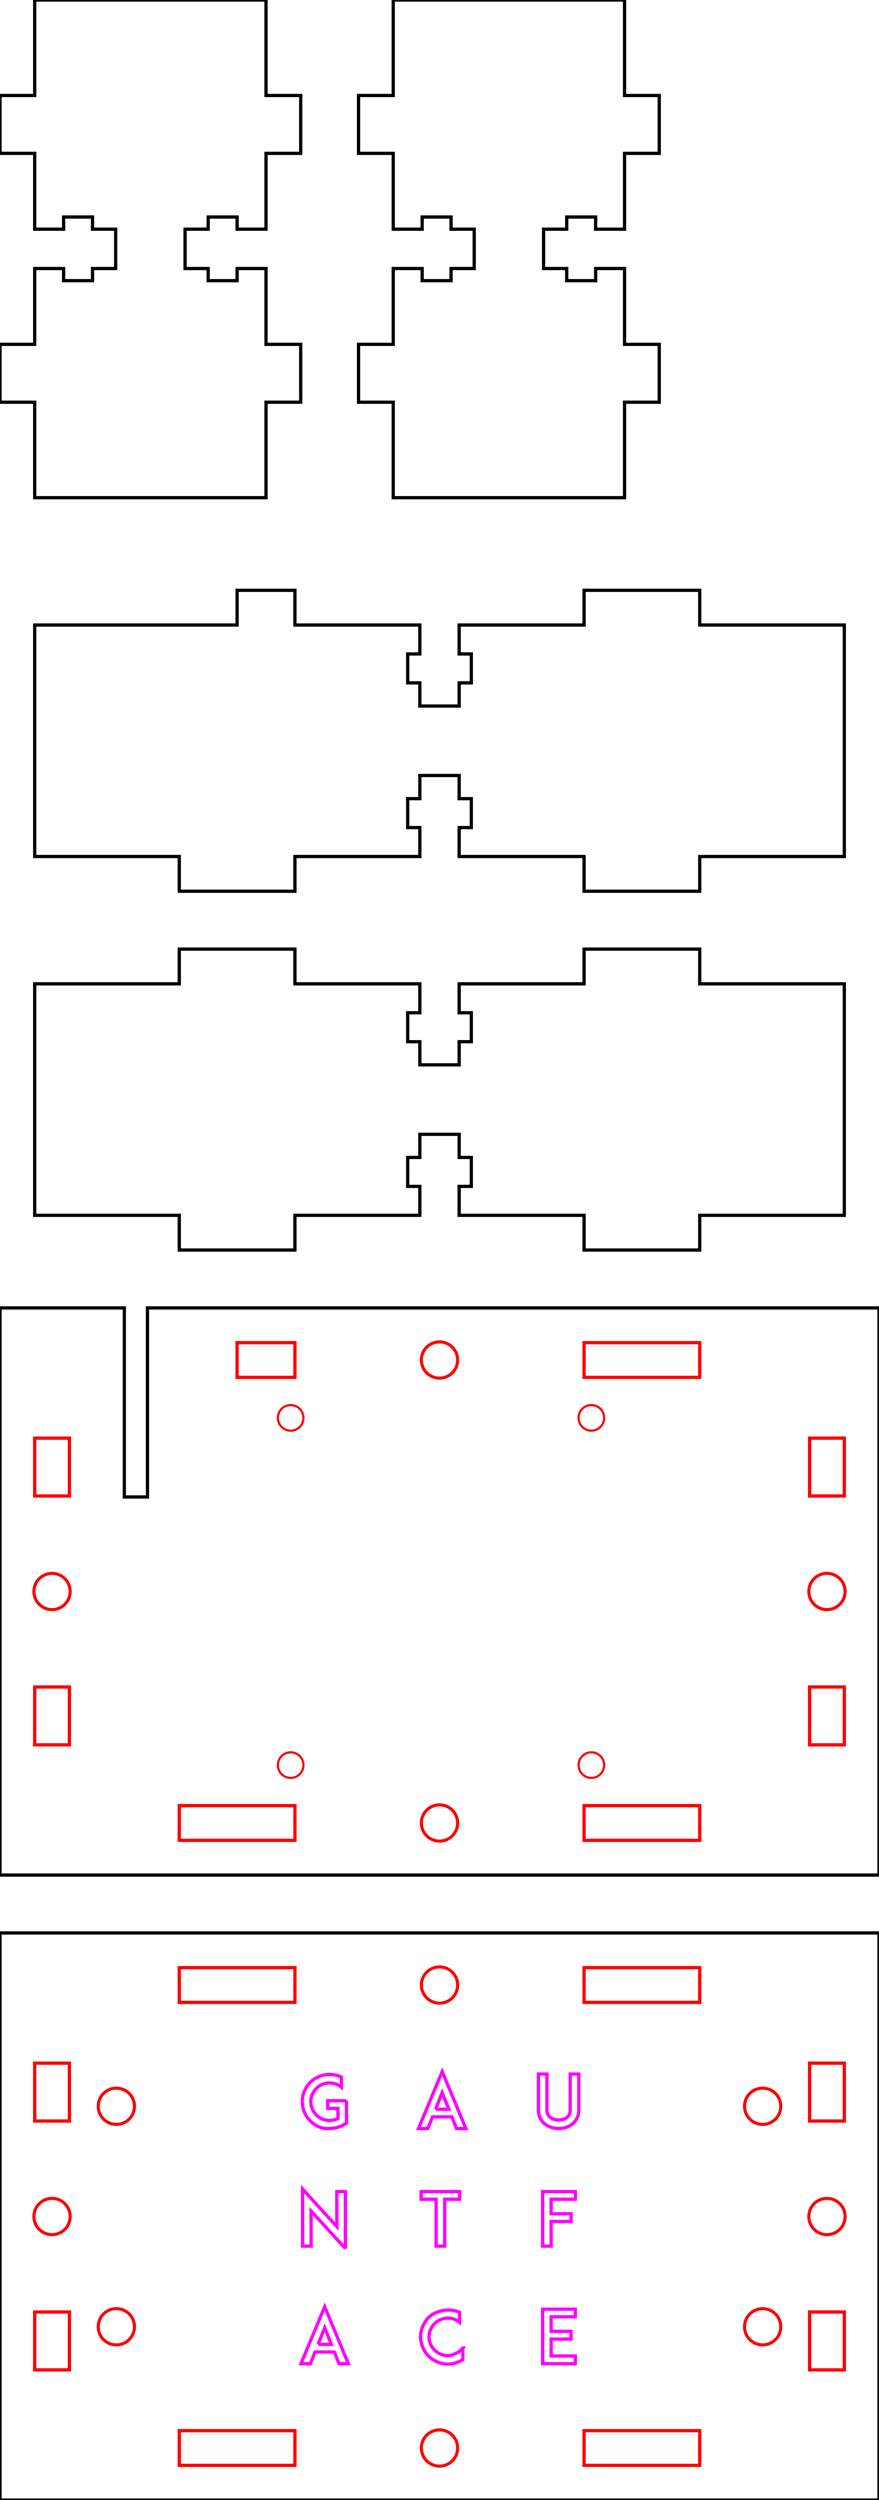 <?xml version="1.0" encoding="UTF-8" standalone="no"?>
<svg
   xmlns:sketch="http://www.bohemiancoding.com/sketch/ns"
   xmlns:dc="http://purl.org/dc/elements/1.1/"
   xmlns:cc="http://creativecommons.org/ns#"
   xmlns:rdf="http://www.w3.org/1999/02/22-rdf-syntax-ns#"
   xmlns:svg="http://www.w3.org/2000/svg"
   xmlns="http://www.w3.org/2000/svg"
   xmlns:sodipodi="http://sodipodi.sourceforge.net/DTD/sodipodi-0.dtd"
   xmlns:inkscape="http://www.inkscape.org/namespaces/inkscape"
   width="76mm"
   height="216mm"
   viewBox="0 -216 76 216"
   version="1.1"
   id="svg2"
   inkscape:version="0.91 r13725"
   sodipodi:docname="servo-driver-camera-mount.svg">
  <defs
     id="defs10" />
  <sodipodi:namedview
     pagecolor="#ffffff"
     bordercolor="#666666"
     borderopacity="1"
     objecttolerance="10"
     gridtolerance="10"
     guidetolerance="10"
     inkscape:pageopacity="0"
     inkscape:pageshadow="2"
     inkscape:window-width="1525"
     inkscape:window-height="904"
     id="namedview8"
     showgrid="false"
     inkscape:zoom="1.7443131"
     inkscape:cx="99.111768"
     inkscape:cy="75.804896"
     inkscape:window-x="79"
     inkscape:window-y="27"
     inkscape:window-maximized="0"
     inkscape:current-layer="svg2" />
  <title
     id="title4">OpenSCAD Model</title>
  <path
     d="m 54,-181.25 3,0 0,-5 -3,0 0,-6.55 -2.5,0 0,1.05 -2.5,0 0,-1.05 -2,0 0,-3.4 2,0 0,-1.05 2.5,0 0,1.05 2.5,0 0,-6.55 3,0 0,-5 -3,0 0,-8.25 -20,0 0,8.25 -3,0 0,5 3,0 0,6.55 2.5,0 0,-1.05 2.5,0 0,1.05 2,0 0,3.4 -2,0 0,1.05 -2.5,0 0,-1.05 -2.5,0 0,6.55 -3,0 0,5 3,0 0,8.25 20,0 z"
     id="path4214"
     style="stroke:#000000;stroke-opacity:1;stroke-width:0.282;stroke-miterlimit:4;stroke-dasharray:none;fill:none" />
  <path
     d="m 23,-181.25 3,0 0,-5 -3,0 0,-6.55 -2.5,0 0,1.05 -2.5,0 0,-1.05 -2,0 0,-3.4 2,0 0,-1.05 2.5,0 0,1.05 2.5,0 0,-6.55 3,0 0,-5 -3,0 0,-8.25 -20,0 0,8.25 -3,0 0,5 3,0 0,6.55 2.5,0 0,-1.05 2.5,0 0,1.05 2,0 0,3.4 -2,0 0,1.05 -2.5,0 0,-1.05 -2.5,0 0,6.55 -3,0 0,5 3,0 0,8.25 20,0 z"
     id="path4212"
     style="stroke:#000000;stroke-opacity:1;stroke-width:0.282;stroke-miterlimit:4;stroke-dasharray:none;fill:none" />
  <path
     d="m 25.5,-142 10.8,0 0,-2.5 -1.05,0 0,-2.5 1.05,0 0,-2 3.4,0 0,2 1.05,0 0,2.5 -1.05,0 0,2.5 10.8,0 0,3 10,0 0,-3 12.5,0 0,-20 -12.5,0 0,-3 -10,0 0,3 -10.8,0 0,2.5 1.05,0 0,2.5 -1.05,0 0,2 -3.4,0 0,-2 -1.05,0 0,-2.5 1.05,0 0,-2.5 -10.8,0 0,-3 -5,0 0,3 -17.5,0 0,20 12.5,0 0,3 10,0 z"
     id="path4210"
     style="stroke:#000000;stroke-opacity:1;stroke-width:0.282;stroke-miterlimit:4;stroke-dasharray:none;fill:none" />
  <path
     d="m 25.5,-111 10.8,0 0,-2.5 -1.05,0 0,-2.5 1.05,0 0,-2 3.4,0 0,2 1.05,0 0,2.5 -1.05,0 0,2.5 10.8,0 0,3 10,0 0,-3 12.5,0 0,-20 -12.5,0 0,-3 -10,0 0,3 -10.8,0 0,2.5 1.05,0 0,2.5 -1.05,0 0,2 -3.4,0 0,-2 -1.05,0 0,-2.5 1.05,0 0,-2.5 -10.8,0 0,-3 -10,0 0,3 -12.5,0 0,20 12.5,0 0,3 10,0 z"
     id="path4208"
     style="stroke:#000000;stroke-opacity:1;stroke-width:0.282;stroke-miterlimit:4;stroke-dasharray:none;fill:none" />
  <path
     inkscape:connector-curvature="0"
     d="m 76,-103 -63.25,0 0,16.333 -2,0 0,-16.333 -10.75,0 0,49 76,0 z"
     id="path4206"
     style="fill:none;stroke:#000000;stroke-width:0.282;stroke-miterlimit:4;stroke-dasharray:none;stroke-opacity:1" />
  <path
     inkscape:connector-curvature="0"
     d="m 20.5,-97 0,-3 5,0 0,3 z"
     id="path4204"
     style="fill:none;stroke:#ff0000;stroke-width:0.282;stroke-miterlimit:4;stroke-dasharray:none;stroke-opacity:1" />
  <path
     inkscape:connector-curvature="0"
     d="m 50.5,-97 0,-3 10,0 0,3 z"
     id="path4202"
     style="fill:none;stroke:#ff0000;stroke-width:0.282;stroke-miterlimit:4;stroke-dasharray:none;stroke-opacity:1" />
  <path
     inkscape:connector-curvature="0"
     d="m 3,-86.75 0,-5 3,0 0,5 z"
     id="path4194"
     style="fill:none;stroke:#ff0000;stroke-width:0.282;stroke-miterlimit:4;stroke-dasharray:none;stroke-opacity:1" />
  <path
     inkscape:connector-curvature="0"
     d="m 70,-86.75 0,-5 3,0 0,5 z"
     id="path4192"
     style="fill:none;stroke:#ff0000;stroke-width:0.282;stroke-miterlimit:4;stroke-dasharray:none;stroke-opacity:1" />
  <path
     inkscape:connector-curvature="0"
     d="m 70,-65.25 0,-5 3,0 0,5 z"
     id="path4186"
     style="fill:none;stroke:#ff0000;stroke-width:0.282;stroke-miterlimit:4;stroke-dasharray:none;stroke-opacity:1" />
  <path
     inkscape:connector-curvature="0"
     d="m 3,-65.25 0,-5 3,0 0,5 z"
     id="path4184"
     style="fill:none;stroke:#ff0000;stroke-width:0.282;stroke-miterlimit:4;stroke-dasharray:none;stroke-opacity:1" />
  <path
     inkscape:connector-curvature="0"
     d="m 50.5,-57 0,-3 10,0 0,3 z"
     id="path4178"
     style="fill:none;stroke:#ff0000;stroke-width:0.282;stroke-miterlimit:4;stroke-dasharray:none;stroke-opacity:1" />
  <path
     inkscape:connector-curvature="0"
     d="m 15.5,-57 0,-3 10,0 0,3 z"
     id="path4176"
     style="fill:none;stroke:#ff0000;stroke-width:0.282;stroke-miterlimit:4;stroke-dasharray:none;stroke-opacity:1" />
  <path
     inkscape:connector-curvature="0"
     d="M 76,-49 0,-49 0,0 76,0 Z"
     id="path4172"
     style="fill:none;stroke:#000000;stroke-width:0.282;stroke-miterlimit:4;stroke-dasharray:none;stroke-opacity:1" />
  <path
     inkscape:connector-curvature="0"
     d="m 50.5,-43 0,-3 10,0 0,3 z"
     id="path4170"
     style="fill:none;stroke:#ff0000;stroke-width:0.282;stroke-miterlimit:4;stroke-dasharray:none;stroke-opacity:1" />
  <path
     inkscape:connector-curvature="0"
     d="m 15.5,-43 0,-3 10,0 0,3 z"
     id="path4168"
     style="fill:none;stroke:#ff0000;stroke-width:0.282;stroke-miterlimit:4;stroke-dasharray:none;stroke-opacity:1" />
  <path
     inkscape:connector-curvature="0"
     d="m 3,-32.75 0,-5 3,0 0,5 z"
     id="path4164"
     style="fill:none;stroke:#ff0000;stroke-width:0.282;stroke-miterlimit:4;stroke-dasharray:none;stroke-opacity:1" />
  <path
     inkscape:connector-curvature="0"
     d="m 70,-32.75 0,-5 3,0 0,5 z"
     id="path4162"
     style="fill:none;stroke:#ff0000;stroke-width:0.282;stroke-miterlimit:4;stroke-dasharray:none;stroke-opacity:1" />
  <path
     inkscape:connector-curvature="0"
     d="m 3,-11.25 0,-5 3,0 0,5 z"
     id="path4148"
     style="fill:none;stroke:#ff0000;stroke-width:0.282;stroke-miterlimit:4;stroke-dasharray:none;stroke-opacity:1" />
  <path
     inkscape:connector-curvature="0"
     d="m 70,-11.25 0,-5 3,0 0,5 z"
     id="path4146"
     style="fill:none;stroke:#ff0000;stroke-width:0.282;stroke-miterlimit:4;stroke-dasharray:none;stroke-opacity:1" />
  <path
     inkscape:connector-curvature="0"
     d="m 15.5,-3 0,-3 10,0 0,3 z"
     id="path4144"
     style="fill:none;stroke:#ff0000;stroke-width:0.282;stroke-miterlimit:4;stroke-dasharray:none;stroke-opacity:1" />
  <path
     inkscape:connector-curvature="0"
     d="m 50.5,-3 0,-3 10,0 0,3 z"
     id="path4142"
     style="fill:none;stroke:#ff0000;stroke-width:0.282;stroke-miterlimit:4;stroke-dasharray:none;stroke-opacity:1" />
  <ellipse
     ry="1.567"
     rx="1.567"
     cy="-34.025"
     cx="65.94"
     id="path4254"
     style="opacity:1;fill:none;fill-opacity:1;stroke:#ff0000;stroke-width:0.266;stroke-miterlimit:4;stroke-dasharray:none;stroke-opacity:1" />
  <ellipse
     style="opacity:1;fill:none;fill-opacity:1;stroke:#ff0000;stroke-width:0.266;stroke-miterlimit:4;stroke-dasharray:none;stroke-opacity:1"
     id="ellipse4265"
     cx="65.94"
     cy="-14.975"
     rx="1.567"
     ry="1.567" />
  <ellipse
     ry="1.567"
     rx="1.567"
     cy="-24.5"
     cx="71.5"
     id="ellipse4267"
     style="opacity:1;fill:none;fill-opacity:1;stroke:#ff0000;stroke-width:0.266;stroke-miterlimit:4;stroke-dasharray:none;stroke-opacity:1" />
  <ellipse
     style="opacity:1;fill:none;fill-opacity:1;stroke:#ff0000;stroke-width:0.266;stroke-miterlimit:4;stroke-dasharray:none;stroke-opacity:1"
     id="ellipse4269"
     cx="38"
     cy="-44.5"
     rx="1.567"
     ry="1.567" />
  <ellipse
     ry="1.567"
     rx="1.567"
     cy="-4.5"
     cx="38"
     id="ellipse4271"
     style="opacity:1;fill:none;fill-opacity:1;stroke:#ff0000;stroke-width:0.266;stroke-miterlimit:4;stroke-dasharray:none;stroke-opacity:1" />
  <ellipse
     style="opacity:1;fill:none;fill-opacity:1;stroke:#ff0000;stroke-width:0.266;stroke-miterlimit:4;stroke-dasharray:none;stroke-opacity:1"
     id="ellipse4273"
     cx="10.06"
     cy="-34.025"
     rx="1.567"
     ry="1.567" />
  <ellipse
     ry="1.567"
     rx="1.567"
     cy="-24.5"
     cx="4.5"
     id="ellipse4275"
     style="opacity:1;fill:none;fill-opacity:1;stroke:#ff0000;stroke-width:0.266;stroke-miterlimit:4;stroke-dasharray:none;stroke-opacity:1" />
  <ellipse
     style="opacity:1;fill:none;fill-opacity:1;stroke:#ff0000;stroke-width:0.266;stroke-miterlimit:4;stroke-dasharray:none;stroke-opacity:1"
     id="ellipse4277"
     cx="10.06"
     cy="-14.975"
     rx="1.567"
     ry="1.567" />
  <ellipse
     ry="1.567"
     rx="1.567"
     cy="-58.5"
     cx="38"
     id="ellipse4279"
     style="opacity:1;fill:none;fill-opacity:1;stroke:#ff0000;stroke-width:0.266;stroke-miterlimit:4;stroke-dasharray:none;stroke-opacity:1" />
  <ellipse
     style="opacity:1;fill:none;fill-opacity:1;stroke:#ff0000;stroke-width:0.266;stroke-miterlimit:4;stroke-dasharray:none;stroke-opacity:1"
     id="ellipse4281"
     cx="38"
     cy="-98.5"
     rx="1.567"
     ry="1.567" />
  <ellipse
     ry="1.567"
     rx="1.567"
     cy="-78.5"
     cx="71.5"
     id="ellipse4283"
     style="opacity:1;fill:none;fill-opacity:1;stroke:#ff0000;stroke-width:0.266;stroke-miterlimit:4;stroke-dasharray:none;stroke-opacity:1" />
  <ellipse
     style="opacity:1;fill:none;fill-opacity:1;stroke:#ff0000;stroke-width:0.266;stroke-miterlimit:4;stroke-dasharray:none;stroke-opacity:1"
     id="ellipse4285"
     cx="4.5"
     cy="-78.5"
     rx="1.567"
     ry="1.567" />
  <circle
     r="1.106"
     style="opacity:1;fill:none;fill-opacity:1;stroke:#ff0000;stroke-width:0.188;stroke-miterlimit:4;stroke-dasharray:none;stroke-opacity:1"
     id="ellipse4313"
     cx="51.131"
     cy="-93.5" />
  <circle
     cy="-93.5"
     cx="25.131"
     id="circle4315"
     style="opacity:1;fill:none;fill-opacity:1;stroke:#ff0000;stroke-width:0.188;stroke-miterlimit:4;stroke-dasharray:none;stroke-opacity:1"
     r="1.106" />
  <circle
     r="1.106"
     style="opacity:1;fill:none;fill-opacity:1;stroke:#ff0000;stroke-width:0.188;stroke-miterlimit:4;stroke-dasharray:none;stroke-opacity:1"
     id="circle4317"
     cx="25.131"
     cy="-63.5" />
  <circle
     cy="-63.5"
     cx="51.131"
     id="circle4319"
     style="opacity:1;fill:none;fill-opacity:1;stroke:#ff0000;stroke-width:0.188;stroke-miterlimit:4;stroke-dasharray:none;stroke-opacity:1"
     r="1.106" />
  <path
     style="fill:none;fill-opacity:1;fill-rule:evenodd;stroke:#ff00ff;stroke-width:0.282;stroke-miterlimit:4;stroke-dasharray:none;stroke-opacity:1"
     d="m 29.959,-34.507 -1.625,0 0,0.667 0.889,0 0,0.87 c -0.44,0.215 -0.972,0.233 -1.421,0.015 -0.601,-0.276 -0.981,-0.947 -0.922,-1.604 0.053,-0.664 0.553,-1.269 1.204,-1.428 0.494,-0.126 1.037,-0.017 1.431,0.311 l 0,-0.87 c -0.828,-0.407 -1.897,-0.264 -2.582,0.359 -0.586,0.51 -0.887,1.321 -0.774,2.09 0.118,0.952 0.881,1.775 1.816,1.977 0.798,0.072 1.423,-0.049 1.984,-0.458 -6.3e-5,-0.643 1.25e-4,-1.288 -9.4e-5,-1.93 z"
     id="G"
     inkscape:connector-curvature="0"
     sodipodi:nodetypes="cccccccccccccccc" />
  <path
     style="fill:none;fill-opacity:1;fill-rule:evenodd;stroke:#ff00ff;stroke-width:0.282;stroke-miterlimit:4;stroke-dasharray:none;stroke-opacity:1"
     inkscape:connector-curvature="0"
     d="m 39.472,-32.101 0.806,0 -2.044,-4.927 -2.051,4.927 0.813,0 0.4,-1.01 1.676,0 0.4,1.01 z m -1.81,-1.67 0.571,-1.435 0.571,1.435 -1.143,0 z"
     id="A"
     sketch:type="MSShapeGroup" />
  <path
     style="fill:none;fill-opacity:1;fill-rule:evenodd;stroke:#ff00ff;stroke-width:0.282;stroke-miterlimit:4;stroke-dasharray:none;stroke-opacity:1"
     inkscape:connector-curvature="0"
     d="m 48.3,-32.101 c 0.444,0 0.857,-0.133 1.168,-0.375 0.178,-0.14 0.317,-0.311 0.419,-0.508 0.102,-0.216 0.159,-0.457 0.159,-0.717 l 0,-3.111 -0.743,0 0,3.111 c 0,0.279 -0.095,0.495 -0.286,0.641 -0.184,0.14 -0.444,0.222 -0.717,0.222 -0.279,0 -0.54,-0.083 -0.717,-0.222 -0.19,-0.146 -0.292,-0.362 -0.292,-0.641 l 0,-3.111 -0.737,0 0,3.111 c 0,0.26 0.051,0.502 0.159,0.717 0.095,0.197 0.235,0.368 0.419,0.508 0.311,0.241 0.724,0.375 1.168,0.375 l 0,0 z"
     id="U"
     sketch:type="MSShapeGroup" />
  <path
     style="fill:none;fill-opacity:1;fill-rule:evenodd;stroke:#ff00ff;stroke-width:0.282;stroke-miterlimit:4;stroke-dasharray:none;stroke-opacity:1"
     inkscape:connector-curvature="0"
     d="m 29.864,-21.726 0,-4.927 -0.743,0 0,3.022 -2.959,-3.244 0,4.933 0.737,0 0,-3.029 2.965,3.244 z"
     id="N"
     sketch:type="MSShapeGroup" />
  <path
     style="fill:none;fill-opacity:1;fill-rule:evenodd;stroke:#ff00ff;stroke-width:0.282;stroke-miterlimit:4;stroke-dasharray:none;stroke-opacity:1"
     inkscape:connector-curvature="0"
     d="m 39.746,-26.653 -3.333,0 0,0.66 1.295,0 0,4.051 0.743,0 0,-4.051 1.295,0 0,-0.66 z"
     id="T"
     sketch:type="MSShapeGroup" />
  <path
     style="fill:none;fill-opacity:1;fill-rule:evenodd;stroke:#ff00ff;stroke-width:0.282;stroke-miterlimit:4;stroke-dasharray:none;stroke-opacity:1"
     inkscape:connector-curvature="0"
     d="m 47.653,-25.993 2.095,0 0,-0.66 -2.832,0 0,4.711 0.737,0 0,-2.127 1.721,0 0,-0.667 -1.721,0 z"
     id="F"
     sketch:type="MSShapeGroup"
     sodipodi:nodetypes="ccccccccccc" />
  <path
     style="fill:none;fill-opacity:1;fill-rule:evenodd;stroke:#ff00ff;stroke-width:0.282;stroke-miterlimit:4;stroke-dasharray:none;stroke-opacity:1"
     inkscape:connector-curvature="0"
     d="m 29.313,-11.783 0.806,0 -2.044,-4.927 -2.051,4.927 0.813,0 0.4,-1.01 1.676,0 0.4,1.01 z m -1.81,-1.67 0.571,-1.435 0.571,1.435 -1.143,0 z"
     id="path4405"
     sketch:type="MSShapeGroup" />
  <path
     style="fill:none;fill-opacity:1;fill-rule:evenodd;stroke:#ff00ff;stroke-width:0.282;stroke-miterlimit:4;stroke-dasharray:none;stroke-opacity:1"
     inkscape:connector-curvature="0"
     d="m 40.019,-13.136 c -0.323,0.388 -0.874,0.648 -1.302,0.654 -0.432,0 -0.838,-0.171 -1.143,-0.476 -0.305,-0.305 -0.476,-0.711 -0.476,-1.143 0,-0.432 0.171,-0.838 0.476,-1.143 0.305,-0.311 0.711,-0.476 1.143,-0.476 0.381,0 0.737,0.127 1.022,0.362 l 0,-0.87 c -0.92,-0.391 -2.044,-0.157 -2.686,0.457 -0.444,0.471 -0.688,1.071 -0.692,1.67 0.021,0.648 0.271,1.237 0.692,1.663 0.47,0.443 1.064,0.687 1.663,0.692 0.509,-0.01 0.902,-0.16 1.302,-0.387 l 0,-1.003 z"
     id="C"
     sketch:type="MSShapeGroup"
     sodipodi:nodetypes="ccsscsccccccccc" />
  <path
     style="fill:none;fill-opacity:1;fill-rule:evenodd;stroke:#ff00ff;stroke-width:0.282;stroke-miterlimit:4;stroke-dasharray:none;stroke-opacity:1"
     inkscape:connector-curvature="0"
     d="m 47.653,-15.834 2.089,0 0,-0.66 -2.825,0 0,4.711 2.825,0 0,-0.667 -2.089,0 0,-1.46 1.721,0 0,-0.667 -1.721,0 z"
     id="E"
     sketch:type="MSShapeGroup"
     sodipodi:nodetypes="ccccccccccccc" />
</svg>

